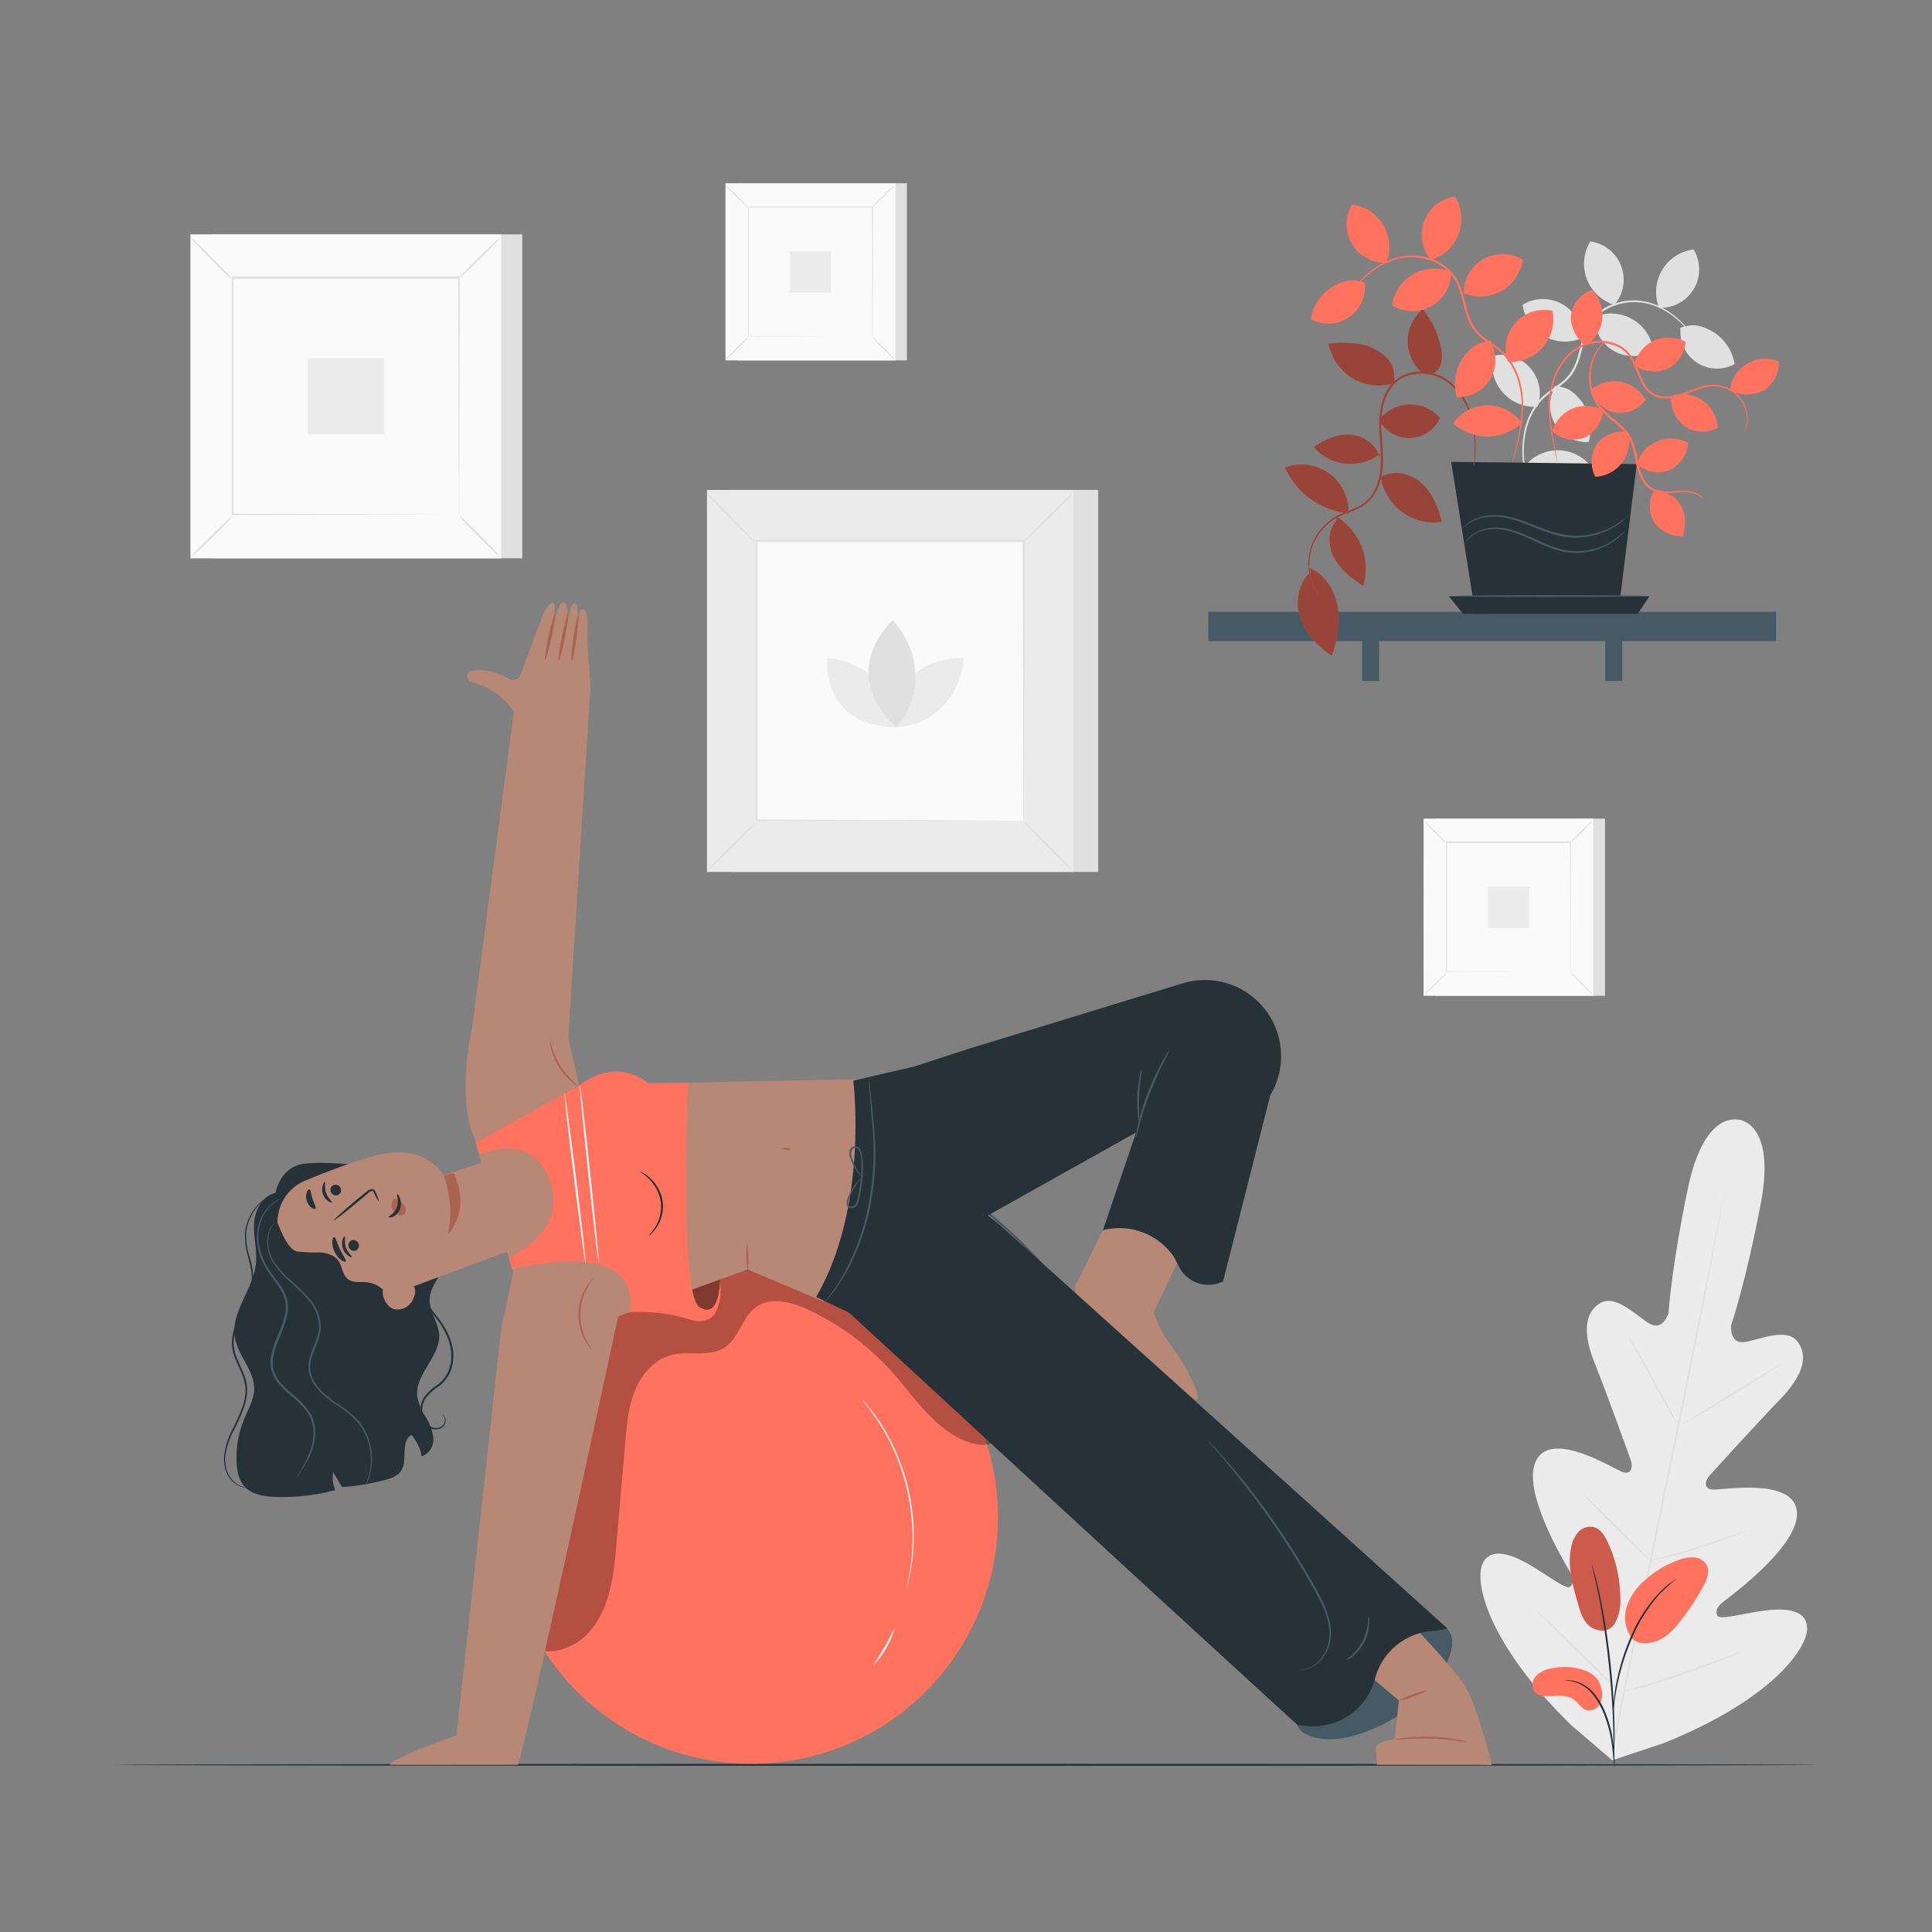 <svg xmlns="http://www.w3.org/2000/svg" viewBox="0 0 500 500"><rect x="0" y="0" width="500" height="500" fill="#808080" stroke="none"/><g id="freepik--background-complete--inject-88"><path d="M450.12,289.84s-9-3-13.32,17.82-5,32.27-5,32.27-1.42,4.49-4.73,2.71-8.84-7.89-12.95-5.39c-4.27,2.59-4.38,8.17-1.42,15.52s8.84,23.69,9.36,25.17.27,3.87-2.18,3-17.91-10.82-22.21-3.19,7.31,26.74,8.54,28.85,1.05,3.21.12,4.07-5.81-3-10.33-5.63-10.21-4.94-12.32-.34,1.14,20.44,22.86,41.68l10.7,9.18,13.44-4.49c28.17-11.34,37.22-24.74,37-29.8s-6.34-5.12-11.52-4.39-11.17,2.42-11.7,1.27-.28-2.23,1.66-3.72,20-14.74,18.9-23.42-19.16-5.37-21.75-5.51-1.9-2.48-.86-3.62,12.72-14,18.25-19.7,7.56-10.87,4.61-14.89-10.3-.34-14,.05S448,343,448,343s3.78-10.86,7.72-31.72-5.76-21.53-5.76-21.53" style="fill:#ebebeb"></path><path d="M417.21,452.6c3-15.31,7.2-36.42,12-59.72s9.08-44.4,12.12-59.69c1.5-7.63,2.72-13.81,3.57-18.11.42-2.12.75-3.78,1-4.92.11-.55.2-1,.27-1.28s.1-.43.1-.43,0,.15-.06.44l-.21,1.29c-.21,1.15-.51,2.81-.89,4.94-.78,4.28-1.95,10.48-3.43,18.14-2.95,15.3-7.2,36.41-12,59.71s-9.08,44.41-12.12,59.7" style="fill:#e0e0e0"></path><path d="M421.55,346.1a3.84,3.84,0,0,1,.61.83c.36.54.86,1.35,1.47,2.35,1.21,2,2.82,4.82,4.53,8s3.18,5.88,4.34,8.05l1.33,2.43a5,5,0,0,1,.45.92,4.3,4.3,0,0,1-.61-.82c-.37-.55-.87-1.36-1.47-2.37-1.19-2-2.76-4.85-4.47-8l-4.39-8c-.53-.95-1-1.76-1.34-2.43A4.28,4.28,0,0,1,421.55,346.1Z" style="fill:#e0e0e0"></path><path d="M435.59,368.54c-.07-.12,5.58-3.68,12.62-8S461,352.91,461.09,353s-5.58,3.67-12.63,8S435.66,368.65,435.59,368.54Z" style="fill:#e0e0e0"></path><path d="M426.65,404a4.21,4.21,0,0,1,1-.33l2.74-.74c2.3-.63,5.48-1.51,8.95-2.6s6.59-2.18,8.84-3l2.67-.95a4.59,4.59,0,0,1,1-.3,4.3,4.3,0,0,1-.93.47c-.61.28-1.5.66-2.62,1.1-2.22.89-5.32,2-8.81,3.13s-6.69,1.92-9,2.47c-1.17.27-2.11.47-2.77.59A4.38,4.38,0,0,1,426.65,404Z" style="fill:#e0e0e0"></path><path d="M409.48,386.49a3.92,3.92,0,0,1,.75.61c.46.42,1.11,1,1.91,1.79,1.6,1.53,3.78,3.66,6.17,6s4.54,4.54,6.07,6.13c.77.79,1.39,1.44,1.81,1.9a4.1,4.1,0,0,1,.61.74,3.35,3.35,0,0,1-.75-.61c-.46-.41-1.11-1-1.91-1.79-1.59-1.52-3.78-3.66-6.17-6s-4.54-4.55-6.07-6.14c-.77-.79-1.39-1.44-1.8-1.89A3.79,3.79,0,0,1,409.48,386.49Z" style="fill:#e0e0e0"></path><path d="M397.61,416.79a6.4,6.4,0,0,1,.94.79l2.46,2.29c2.06,1.94,4.88,4.65,8,7.67s5.88,5.76,7.87,7.77l2.35,2.4a5.34,5.34,0,0,1,.81.92,5.66,5.66,0,0,1-.94-.79l-2.46-2.28c-2.05-1.95-4.87-4.66-8-7.68s-5.87-5.76-7.87-7.77l-2.35-2.4A6.8,6.8,0,0,1,397.61,416.79Z" style="fill:#e0e0e0"></path><path d="M419.63,438a7,7,0,0,1,1.24-.45l3.43-1.06c2.89-.9,6.89-2.16,11.26-3.67s8.29-3,11.13-4l3.36-1.27a7.31,7.31,0,0,1,1.25-.41,7.17,7.17,0,0,1-1.18.59c-.78.35-1.9.83-3.31,1.41-2.8,1.16-6.71,2.68-11.1,4.18s-8.39,2.72-11.32,3.54c-1.46.4-2.65.72-3.47.91A6.8,6.8,0,0,1,419.63,438Z" style="fill:#e0e0e0"></path><rect x="189.38" y="126.79" width="94.84" height="98.86" style="fill:#e0e0e0"></rect><rect x="182.96" y="126.79" width="94.84" height="98.86" style="fill:#ebebeb"></rect><rect x="195.71" y="140.08" width="69.34" height="72.28" style="fill:#fafafa"></rect><path d="M195.71,212.84a13.2,13.2,0,0,1-1.73,2c-1.12,1.16-2.68,2.74-4.42,4.46s-3.35,3.25-4.52,4.34a13.13,13.13,0,0,1-2,1.7,12.15,12.15,0,0,1,1.72-2c1.11-1.16,2.68-2.74,4.43-4.47s3.35-3.26,4.52-4.35A13.37,13.37,0,0,1,195.71,212.84Z" style="fill:#e0e0e0"></path><path d="M265.05,212.67a13.35,13.35,0,0,1,2,1.73c1.17,1.11,2.74,2.67,4.46,4.42s3.26,3.34,4.35,4.52a12.78,12.78,0,0,1,1.69,2,13.2,13.2,0,0,1-2-1.73c-1.16-1.11-2.74-2.67-4.46-4.42s-3.26-3.35-4.36-4.53A13,13,0,0,1,265.05,212.67Z" style="fill:#e0e0e0"></path><path d="M264.86,140.27a13.35,13.35,0,0,1,1.73-2c1.11-1.16,2.67-2.74,4.42-4.46s3.34-3.25,4.52-4.35a13.37,13.37,0,0,1,2-1.69,12.83,12.83,0,0,1-1.72,2c-1.12,1.16-2.68,2.74-4.43,4.46s-3.35,3.27-4.53,4.36A11.88,11.88,0,0,1,264.86,140.27Z" style="fill:#e0e0e0"></path><path d="M195.52,140.45a13.06,13.06,0,0,1-2-1.73c-1.16-1.11-2.74-2.67-4.46-4.42s-3.25-3.34-4.34-4.52a12.62,12.62,0,0,1-1.69-2,13.11,13.11,0,0,1,1.95,1.72c1.17,1.12,2.75,2.68,4.47,4.43s3.26,3.35,4.35,4.53A12.89,12.89,0,0,1,195.52,140.45Z" style="fill:#e0e0e0"></path><path d="M264.86,212.36s0-.12,0-.35,0-.57,0-1c0-.9,0-2.21,0-3.9,0-3.42,0-8.4-.06-14.73,0-12.65-.07-30.7-.12-52.3l.23.23-69.15,0h0l.26-.26c0,26.53,0,51.35,0,72.28l-.22-.22,50.08.11,14.06.06,3.72,0h1.29l-.31,0h-.93l-3.68,0-14,.06-50.22.12h-.23v-.23c0-20.93,0-45.75,0-72.28v-.26h.26l69.15,0h.23v.23c0,21.66-.09,39.76-.12,52.45,0,6.31-.05,11.27-.06,14.67,0,1.68,0,3,0,3.86,0,.42,0,.74,0,1S264.86,212.36,264.86,212.36Z" style="fill:#e0e0e0"></path><path d="M214,170.28s-1.49,17.89,17.89,17.89C231.9,178.62,224,171.09,214,170.28Z" style="fill:#ebebeb"></path><path d="M249.47,170.29s-17.89-1.48-17.89,17.9C241.13,188.19,248.67,180.31,249.47,170.29Z" style="fill:#ebebeb"></path><path d="M231.05,160.5s-14.63,13.12.8,27.67C239,180.58,238.41,168.66,231.05,160.5Z" style="fill:#e0e0e0"></path><rect x="54.74" y="60.65" width="80.42" height="83.83" style="fill:#e0e0e0"></rect><rect x="49.3" y="60.65" width="80.42" height="83.83" style="fill:#fafafa"></rect><path d="M129.74,144.5H49.27V60.62h80.47Zm-80.42-.05h80.37V60.67H49.32Z" style="fill:#e0e0e0"></path><rect x="60.11" y="71.91" width="58.8" height="61.29" style="fill:#fafafa"></rect><path d="M60.11,133.61a10.13,10.13,0,0,1-1.45,1.69c-.94,1-2.26,2.33-3.74,3.79s-2.84,2.76-3.84,3.68a9.61,9.61,0,0,1-1.7,1.41,9.23,9.23,0,0,1,1.44-1.68c.94-1,2.26-2.33,3.75-3.79s2.84-2.77,3.84-3.69A9.61,9.61,0,0,1,60.11,133.61Z" style="fill:#e0e0e0"></path><path d="M118.9,133.46a10.13,10.13,0,0,1,1.69,1.45c1,.94,2.33,2.26,3.79,3.74s2.76,2.84,3.68,3.84a9.61,9.61,0,0,1,1.41,1.7,9.23,9.23,0,0,1-1.68-1.44c-1-.94-2.33-2.26-3.79-3.75s-2.77-2.84-3.69-3.84A9.61,9.61,0,0,1,118.9,133.46Z" style="fill:#e0e0e0"></path><path d="M118.74,72.08a10.13,10.13,0,0,1,1.45-1.69c.94-1,2.26-2.33,3.74-3.79s2.84-2.75,3.84-3.68a9.61,9.61,0,0,1,1.7-1.41A9.23,9.23,0,0,1,128,63.19c-.94,1-2.26,2.33-3.75,3.8s-2.84,2.76-3.84,3.68A9.61,9.61,0,0,1,118.74,72.08Z" style="fill:#e0e0e0"></path><path d="M60,72.23a9.55,9.55,0,0,1-1.69-1.45c-1-.94-2.33-2.26-3.79-3.74s-2.76-2.84-3.68-3.84a9.2,9.2,0,0,1-1.41-1.7,9.23,9.23,0,0,1,1.68,1.44c1,.94,2.33,2.26,3.79,3.75s2.77,2.84,3.69,3.85A9.38,9.38,0,0,1,60,72.23Z" style="fill:#e0e0e0"></path><path d="M118.74,133.21s0-.11,0-.3,0-.49,0-.86c0-.76,0-1.87,0-3.31,0-2.9,0-7.12-.06-12.49,0-10.73-.07-26-.11-44.34l.22.23-58.63,0h0l.26-.26c0,22.5,0,43.55,0,61.3l-.22-.23,42.45.12,11.93.06,3.15,0h.82a1.58,1.58,0,0,1,.28,0h-1l-3.11,0-11.87.06-42.6.11h-.23v-.22c0-17.75,0-38.8,0-61.3v-.26h.26l58.63,0H119v.22c0,18.38-.09,33.72-.11,44.49,0,5.34,0,9.55-.06,12.44,0,1.42,0,2.51,0,3.26,0,.36,0,.63,0,.83A1.45,1.45,0,0,1,118.74,133.21Z" style="fill:#e0e0e0"></path><rect x="79.7" y="92.75" width="19.62" height="19.62" style="fill:#ebebeb"></rect><rect x="371.4" y="211.87" width="43.97" height="45.84" style="fill:#e0e0e0"></rect><rect x="368.42" y="211.87" width="43.97" height="45.84" style="fill:#fafafa"></rect><path d="M412.41,257.72h-44V211.86h44Zm-44,0h43.94V211.88H368.44Z" style="fill:#e0e0e0"></path><rect x="374.33" y="218.03" width="32.15" height="33.51" style="fill:#fafafa"></rect><path d="M374.33,251.77a5,5,0,0,1-.79.92c-.51.54-1.23,1.28-2,2.07s-1.55,1.51-2.1,2a5.42,5.42,0,0,1-.93.78,4.56,4.56,0,0,1,.79-.92c.51-.54,1.23-1.28,2.05-2.08s1.55-1.51,2.1-2A5.07,5.07,0,0,1,374.33,251.77Z" style="fill:#e0e0e0"></path><path d="M406.48,251.69a4.87,4.87,0,0,1,.93.79c.54.51,1.27,1.23,2.07,2s1.51,1.55,2,2.1a5,5,0,0,1,.77.93,5.32,5.32,0,0,1-.92-.79c-.54-.51-1.27-1.23-2.07-2s-1.51-1.55-2-2.1A5.68,5.68,0,0,1,406.48,251.69Z" style="fill:#e0e0e0"></path><path d="M406.4,218.12a5,5,0,0,1,.79-.92c.51-.54,1.24-1.28,2-2.07s1.56-1.51,2.1-2a5.28,5.28,0,0,1,.93-.78,4.56,4.56,0,0,1-.79.92c-.51.54-1.23,1.28-2,2.08s-1.56,1.51-2.11,2A5.68,5.68,0,0,1,406.4,218.12Z" style="fill:#e0e0e0"></path><path d="M374.25,218.2a5.26,5.26,0,0,1-.93-.79c-.54-.51-1.27-1.24-2.07-2s-1.5-1.56-2-2.1a5.45,5.45,0,0,1-.77-.93,4.91,4.91,0,0,1,.92.79c.54.51,1.27,1.23,2.07,2s1.51,1.56,2,2.11A5.68,5.68,0,0,1,374.25,218.2Z" style="fill:#e0e0e0"></path><path d="M406.4,251.55a.5.5,0,0,1,0-.17c0-.11,0-.27,0-.47,0-.42,0-1,0-1.8,0-1.59,0-3.9,0-6.84,0-5.86,0-14.23-.07-24.24l.13.13H374.33l.15-.14c0,12.3,0,23.81,0,33.51l-.13-.12,23.22.07,6.52,0h.05l-6.49,0-23.3.07h-.12v-.13c0-9.7,0-21.21,0-33.51v-.14h.15l32.06,0h.12V218c0,10.05,0,18.44-.06,24.32,0,2.93,0,5.23,0,6.81,0,.77,0,1.37,0,1.78v.61Z" style="fill:#e0e0e0"></path><rect x="385.05" y="229.42" width="10.73" height="10.73" style="fill:#ebebeb"></rect><rect x="190.73" y="47.43" width="43.97" height="45.84" style="fill:#e0e0e0"></rect><rect x="187.75" y="47.43" width="43.97" height="45.84" style="fill:#fafafa"></rect><path d="M231.73,93.28h-44V47.41h44Zm-44,0h44V47.44h-44Z" style="fill:#e0e0e0"></path><rect x="193.66" y="53.59" width="32.15" height="33.51" style="fill:#fafafa"></rect><path d="M193.66,87.33a5,5,0,0,1-.79.92c-.52.54-1.24,1.27-2.05,2.07s-1.55,1.51-2.1,2a5,5,0,0,1-.93.77,6.44,6.44,0,0,1,.79-.91c.52-.55,1.24-1.28,2-2.08s1.56-1.51,2.11-2A4.38,4.38,0,0,1,193.66,87.33Z" style="fill:#e0e0e0"></path><path d="M225.81,87.24a5.42,5.42,0,0,1,.92.8c.54.51,1.28,1.23,2.07,2s1.51,1.55,2,2.1a4.88,4.88,0,0,1,.78.93,5,5,0,0,1-.92-.79c-.54-.51-1.28-1.24-2.08-2s-1.51-1.55-2-2.1A5,5,0,0,1,225.81,87.24Z" style="fill:#e0e0e0"></path><path d="M225.72,53.68a5.42,5.42,0,0,1,.8-.92c.51-.55,1.23-1.28,2-2.08s1.55-1.5,2.1-2a5,5,0,0,1,.93-.77,5,5,0,0,1-.79.92c-.51.54-1.24,1.28-2.05,2.07s-1.55,1.51-2.1,2A5,5,0,0,1,225.72,53.68Z" style="fill:#e0e0e0"></path><path d="M193.57,53.76a5,5,0,0,1-.92-.79c-.54-.52-1.28-1.24-2.07-2s-1.51-1.55-2-2.1a5,5,0,0,1-.78-.93,5.6,5.6,0,0,1,.92.79c.54.52,1.28,1.24,2.08,2s1.51,1.56,2,2.11A4.7,4.7,0,0,1,193.57,53.76Z" style="fill:#e0e0e0"></path><path d="M225.72,87.1v-.63c0-.42,0-1,0-1.81,0-1.58,0-3.89,0-6.83,0-5.87,0-14.23-.06-24.24l.12.12-32.06,0h0l.14-.14c0,12.3,0,23.81,0,33.51l-.12-.12,23.22.06,6.52,0h2.32s0,0-.14,0h-2.13l-6.5,0-23.29.07h-.12V87.1c0-9.7,0-21.21,0-33.51v-.14h.14l32.06,0h.13v.12c0,10,0,18.43-.07,24.32,0,2.92,0,5.22,0,6.8,0,.78,0,1.38,0,1.79V87A.61.61,0,0,1,225.72,87.1Z" style="fill:#e0e0e0"></path><rect x="204.37" y="64.98" width="10.73" height="10.73" style="fill:#ebebeb"></rect></g><g id="freepik--Floor--inject-88"><path d="M470.27,456.74c0,.14-98.63.26-220.26.26s-220.28-.12-220.28-.26,98.61-.26,220.28-.26S470.27,456.59,470.27,456.74Z" style="fill:#263238"></path></g><g id="freepik--Character--inject-88"><circle cx="194.46" cy="392.66" r="63.8" style="fill:#FF725E"></circle><g style="opacity:0.3"><path d="M140.93,427.34c6.47.31,11.62-3.62,14.55-9.4s3.54-12.4,4.1-18.85l2.28-26.23c.39-4.48.8-9.06,2.55-13.21s5.07-7.89,9.44-9c4.53-1.11,9.81.65,13.7-1.93,3.71-2.45,4.5-7.84,8.1-10.44,3.83-2.77,9.2-1.33,13.48.66a67.19,67.19,0,0,1,21.68,16.08c6.06,6.79,11.27,15.21,19.87,18.21,2.52.88,5.6,1.12,7.63-.63,3-2.6,1.73-7.48-.06-11A76.58,76.58,0,0,0,208,322.1c-9.77-2.27-20.16-2.55-29.73.46s-18.22,9.53-22.7,18.51c-5.08,10.19-2.64,22.34-4.7,33.54-3.31,18.05-7.11,35.43-9.93,52.73"></path></g><path d="M234.13,413.06a2.55,2.55,0,0,1,.09-.55c.1-.4.23-.91.38-1.53.08-.34.18-.71.28-1.11s.16-.86.25-1.33c.17-1,.43-2,.55-3.27.07-.61.15-1.24.24-1.9s.09-1.36.14-2.08c.13-1.44.1-3,.1-4.6a59,59,0,0,0-1.24-10.44,60.47,60.47,0,0,0-3.19-10c-.67-1.47-1.28-2.89-2-4.14-.35-.63-.65-1.26-1-1.83l-1-1.64c-.62-1.06-1.3-1.94-1.85-2.74-.28-.4-.53-.78-.79-1.11l-.71-.89-1-1.25a2.78,2.78,0,0,1-.32-.46,2.47,2.47,0,0,1,.4.39l1.05,1.19.75.87c.27.32.53.69.82,1.08.58.8,1.29,1.66,1.93,2.72l1,1.64c.36.57.67,1.19,1,1.83.73,1.25,1.36,2.67,2,4.15a53.7,53.7,0,0,1,4.47,20.64c0,1.64,0,3.19-.15,4.64-.06.72-.08,1.42-.17,2.09s-.19,1.3-.28,1.92c-.14,1.22-.42,2.31-.62,3.27-.11.47-.2.92-.3,1.33l-.33,1.1c-.19.61-.34,1.11-.46,1.51A2.17,2.17,0,0,1,234.13,413.06Z" style="fill:#fafafa"></path><path d="M231.55,421.46a23.55,23.55,0,0,1-5.47,9.44c-.12-.09,1.34-2.06,2.84-4.66S231.41,421.4,231.55,421.46Z" style="fill:#fafafa"></path><path d="M178.36,332.28c.46,1.31.69,2.7,1.16,4a5.78,5.78,0,0,0,2.49,3.23,2.94,2.94,0,0,0,3.74-.71,4.34,4.34,0,0,0,.54-1.94,39.69,39.69,0,0,0,.22-4.62,4.53,4.53,0,0,0-.69-2.81,3.19,3.19,0,0,0-2.85-1,8,8,0,0,0-2.93,1.11,14.65,14.65,0,0,1-2.84,1.39" style="fill:#FF725E"></path><g style="opacity:0.5"><path d="M178.36,332.28c.46,1.31.69,2.7,1.16,4a5.78,5.78,0,0,0,2.49,3.23,2.94,2.94,0,0,0,3.74-.71,4.34,4.34,0,0,0,.54-1.94,39.69,39.69,0,0,0,.22-4.62,4.53,4.53,0,0,0-.69-2.81,3.19,3.19,0,0,0-2.85-1,8,8,0,0,0-2.93,1.11,14.65,14.65,0,0,1-2.84,1.39"></path></g><path d="M114.44,366a1.16,1.16,0,0,1,.42.32,2,2,0,0,1,.45,1.42,2.21,2.21,0,0,1-1.33,1.93,3.17,3.17,0,0,1-3.1-.35c-2-1.38-2.83-4.8-1.23-7.56a12.4,12.4,0,0,1,3.49-3.31,8.48,8.48,0,0,0,3-3.86,10.55,10.55,0,0,0,.59-4.89,14,14,0,0,0-1.31-4.45,21.81,21.81,0,0,0-2.19-3.64,36.06,36.06,0,0,1-2.18-3.06,6.59,6.59,0,0,1-1-3,4.74,4.74,0,0,1,.43-2.33,3.21,3.21,0,0,1,1-1.16,1.35,1.35,0,0,1,.45-.24,3.84,3.84,0,0,0-1.22,1.48,4.57,4.57,0,0,0-.33,2.23,6.35,6.35,0,0,0,1,2.8c.59,1,1.4,1.91,2.22,3a23.13,23.13,0,0,1,2.28,3.69,14.75,14.75,0,0,1,1.38,4.61,11,11,0,0,1-.62,5.13,8.93,8.93,0,0,1-3.17,4.08,12.11,12.11,0,0,0-3.39,3.14c-1.5,2.53-.76,5.74,1,7a2.86,2.86,0,0,0,2.77.38,2,2,0,0,0,.92-3C114.58,366.14,114.43,366,114.44,366Z" style="fill:#263238"></path><polygon points="157.14 341.7 193.49 328.55 213.12 336.83 233.59 301.11 227.34 279.16 167.73 280.42 149.89 281 122.62 294.12 132.8 329.42 129.7 343.99 157.14 341.7" style="fill:#b78876"></polygon><path d="M132.54,328.39c36.36-8.06,30.12,11.32,30.44,11.2a43.78,43.78,0,0,1,15.12,1.78c10.29,3.45,8.25-10.34,8.25-10.34s.08,10.63-5.3,7.27-3-58-3-58H167.73c-9.27-7-17.84.69-17.84.69l-26.8,14.75.92,3.1s13.43-6.41,18.27,6.6c5,13.42-10.61,20-10.61,20Z" style="fill:#FF725E"></path><path d="M204.61,297.41c0,.14-.5.23-1.09.19s-1.08-.18-1.07-.33.5-.23,1.1-.19S204.62,297.26,204.61,297.41Z" style="fill:#aa6550"></path><path d="M167.93,319.76c-.07-.07.78-.8,1.7-2.3A9.94,9.94,0,0,0,171,311a10.31,10.31,0,0,0-2.51-5.31,13.68,13.68,0,0,0-2.53-2.23h0c-.2-.12-.28-.18-.27-.2s.11,0,.32.08h0a9.39,9.39,0,0,1,2.77,2.07,10.22,10.22,0,0,1,2.72,5.5,9.77,9.77,0,0,1-1.61,6.79,9,9,0,0,1-1.39,1.63C168.18,319.63,168,319.78,167.93,319.76Z" style="fill:#263238"></path><path d="M193.35,321.49a26.88,26.88,0,0,1,.18,7.46,13.42,13.42,0,0,1-.35-3.73A13.69,13.69,0,0,1,193.35,321.49Z" style="fill:#aa6550"></path><path d="M150.07,280.77c.14,0,1.35,10.31,2.7,23.05s2.33,23.09,2.19,23.11-1.36-10.31-2.71-23.05S149.92,280.79,150.07,280.77Z" style="fill:#fafafa"></path><path d="M151.56,327c-.14,0-1.48-9.84-3-22s-2.61-22.06-2.47-22.08,1.48,9.84,3,22S151.7,327,151.56,327Z" style="fill:#fafafa"></path><path d="M129.7,343.89,118.12,449.2s-15.05,5-17.34,7.54h33.16c1.34-1,26.15-116.54,26.15-116.54Z" style="fill:#b78876"></path><path d="M153.17,349.28s-.23-.18-.56-.57a11.85,11.85,0,0,1-1.22-1.8,13.79,13.79,0,0,1,.29-13.78,12.61,12.61,0,0,1,1.29-1.75c.35-.38.56-.56.59-.54s-.7.89-1.56,2.47a14.49,14.49,0,0,0-.28,13.43C152.51,348.35,153.24,349.22,153.17,349.28Z" style="fill:#aa6550"></path><path d="M149.89,281l-2.82-12.48,5.71-90.35h0c-.17-5.87-.84-9.89-.75-13.74.12-4.76-.17-6.72-1.06-6.69-1.19,0-.73,0-2.17,8.59,0,0,1.95-12.31-.57-10-1.12,1-2.84,11.25-2.84,11.25,2.14-8.08,1.67-11.46.43-11.72-1.8-.37-3.79,12-3.79,12s1.71-9.44,1.49-11.18-1.67-.2-2.52,1.42c-.94,1.82-4.93,13.17-6.26,16.39a2,2,0,0,1-2.82,1.31c-4.24-2.75-9-2.63-10.28-2s-.82,2.6.74,2.84a19,19,0,0,1,4.73,1.93,12.25,12.25,0,0,1,3.23,2.48c1.08,1.17,1.94,2.2,2.65,3.09l-10.94,82.72s-4,17,.77,27.87" style="fill:#b78876"></path><path d="M147.92,171.17c.22,0,.77-2.59,1.24-5.86s.66-5.95.44-6-.77,2.6-1.23,5.86S147.71,171.13,147.92,171.17Z" style="fill:#aa6550"></path><path d="M144.56,171c.21,0,1-2.72,1.66-6.17s1.1-6.28.89-6.32-1,2.71-1.66,6.16S144.34,170.92,144.56,171Z" style="fill:#aa6550"></path><path d="M141.07,170.73c.21.05,1-2.56,1.67-5.81s1.11-5.93.9-6-1,2.55-1.68,5.81S140.85,170.68,141.07,170.73Z" style="fill:#aa6550"></path><path d="M142.4,269.5a26.37,26.37,0,0,0,2.65,6.46,26,26,0,0,0,4.67,5.2A5.87,5.87,0,0,1,148,280a15.64,15.64,0,0,1-3.34-3.8,15.37,15.37,0,0,1-2-4.66A5.89,5.89,0,0,1,142.4,269.5Z" style="fill:#aa6550"></path><path d="M114.39,312.42c.12,5.88,2.45,11.65-.26,16.86-1.17,2.24-2.82,4.4-2.94,6.89-.14,3.16,2.24,6,2.46,9.14.38,5.68-6.2,10.26-5.68,15.93a14.17,14.17,0,0,0,2.18,5.47,12.51,12.51,0,0,1,2,5.51,4.63,4.63,0,0,1-3,4.69,11.46,11.46,0,0,0-2.7-5.56c-3.11,1.95-.58,7.09-3,9.77a6.61,6.61,0,0,1-2.93,1.63,58.12,58.12,0,0,1-12,2.1l-2.32-3.92a9.21,9.21,0,0,0,.54,4.7,52.54,52.54,0,0,1-15.45,1.77c-2.77-.1-5.78-.52-7.71-2.39-1.68-1.62-2.2-4-2.34-6.27a26,26,0,0,1,2-11.61c1-2.48,2.47-4.91,2.54-7.57.11-4.78-4.19-8.71-5-13.44-1.08-6.53,4.67-12.36,5.43-18.93.4-3.44-.6-6.89-.46-10.35s2-7.32,5.55-8.12c0,0,1-5.93,6.3-7.34S114.18,301.76,114.39,312.42Z" style="fill:#263238"></path><path d="M140,308.06a11.94,11.94,0,0,1-7.08,15.26l-47,17.4h0a3.88,3.88,0,0,1-4.86-2L72.9,321.24A11.66,11.66,0,0,1,79,305.54c6.81-2.82,15.24-6,20.72-7,11-1.92,15.1,5.63,15.1,5.63l10.2-3.39a11.94,11.94,0,0,1,15,7.25Z" style="fill:#b78876"></path><path d="M86.36,306.67a1.4,1.4,0,0,1,1.79.83,1.35,1.35,0,0,1-.73,1.79,1.42,1.42,0,0,1-1.8-.82A1.36,1.36,0,0,1,86.36,306.67Z" style="fill:#263238"></path><path d="M84.08,305.87c.23.11-.18,1.38.32,2.82s1.58,2.25,1.46,2.47-.42,0-.92-.3A3.89,3.89,0,0,1,83.56,309a3.75,3.75,0,0,1,0-2.32C83.7,306.07,84,305.82,84.08,305.87Z" style="fill:#263238"></path><path d="M91,321a1.43,1.43,0,0,1,1.8.83,1.37,1.37,0,0,1-.73,1.8,1.42,1.42,0,0,1-1.8-.83A1.37,1.37,0,0,1,91,321Z" style="fill:#263238"></path><path d="M89.21,320c.23.11-.17,1.39.32,2.82S91.12,325,91,325.24s-.42.05-.92-.3a3.85,3.85,0,0,1-1.38-1.9,3.75,3.75,0,0,1,0-2.32C88.84,320.16,89.1,319.9,89.21,320Z" style="fill:#263238"></path><path d="M98.11,311.05a9.7,9.7,0,0,1-1.23-2.19c-.16-.36-.36-.68-.63-.66a2.06,2.06,0,0,0-1,.62l-2.43,2.05c-3.47,2.88-6.38,5.1-6.49,5s2.6-2.59,6.08-5.47l2.46-2a2.25,2.25,0,0,1,1.38-.69,1,1,0,0,1,.75.42,2.79,2.79,0,0,1,.3.6A10,10,0,0,1,98.11,311.05Z" style="fill:#263238"></path><path d="M114.83,304.2a28.2,28.2,0,0,1,1.07,15.28s6.1-5.78,1.54-15.91Z" style="fill:#aa6550"></path><path d="M101.79,310.47a2.73,2.73,0,0,0-.16,2.66,2.53,2.53,0,0,0,1.44,1.34,1.57,1.57,0,0,0,1.75-.48,1.81,1.81,0,0,0-.17-2.05,5.74,5.74,0,0,0-1.73-1.47,1.73,1.73,0,0,0-.57-.26.49.49,0,0,0-.53.18" style="fill:#aa6550"></path><path d="M100.56,315c-.09-.23,1.47-.77,2.12-2.49s-.09-3.32.12-3.41.44.27.7,1a4.12,4.12,0,0,1,0,2.82,3.56,3.56,0,0,1-1.81,2C101,315.11,100.59,315.07,100.56,315Z" style="fill:#263238"></path><path d="M86.46,320.17c.44,0,.75,1.51,1.53,3.14s1.72,2.83,1.44,3.17c-.13.16-.58,0-1.15-.37A6.1,6.1,0,0,1,86,321.3C86.05,320.59,86.25,320.17,86.46,320.17Z" style="fill:#263238"></path><path d="M80.08,307.83c.42.14.42,1.25.81,2.45s1,2.14.72,2.49c-.13.15-.52.11-1-.23a3.58,3.58,0,0,1-1.22-1.8,3.62,3.62,0,0,1,0-2.17C79.6,308,79.89,307.78,80.08,307.83Z" style="fill:#263238"></path><path d="M70.16,314.94c.68-4,2.77,8.13,6.77,8.95a40.36,40.36,0,0,0,5.72.23c1.91.11,4,.7,5,2.27s1,3.67,2.5,4.73c1.26.93,3,.58,4.58.7,3.49.29,6.32,3.17,7.65,6.42s1.47,6.82,1.7,10.32.63,7.11,2.38,10.14L81.33,345S68.54,324.57,70.16,314.94Z" style="fill:#263238"></path><path d="M99.11,333.67c-.43,1.82,1,4.65,2.86,5.12a4.35,4.35,0,0,0,4.73-2.16c.88-1.65,1.14-2.94,0-4.46" style="fill:#b78876"></path><path d="M76.63,382.68a4.41,4.41,0,0,1,.4-.74l1.2-2.07a30.6,30.6,0,0,0,1.66-3.38,15.42,15.42,0,0,0,1.18-4.81A9.72,9.72,0,0,0,79.83,366a21.12,21.12,0,0,0-4.76-5,26,26,0,0,1-2.75-2.63,9.47,9.47,0,0,1-2-3.47,9.13,9.13,0,0,1-.13-4.16,21.17,21.17,0,0,1,1.26-4.06c1.06-2.63,2.26-5.16,2.47-7.78a8.24,8.24,0,0,0-.61-3.74,16.2,16.2,0,0,0-1.9-3.19c-.71-1-1.45-1.95-2.1-2.93a19.25,19.25,0,0,1-1.61-3,15.15,15.15,0,0,1-1.23-6,11.47,11.47,0,0,1,1.15-4.92A10.41,10.41,0,0,1,69.84,312a8.52,8.52,0,0,1,2-1.39c.25-.13.45-.2.58-.26l.2-.07a11.67,11.67,0,0,0-2.6,1.87,10.5,10.5,0,0,0-2.12,3.06,11.18,11.18,0,0,0-1,4.8,14.74,14.74,0,0,0,1.26,5.82,18.11,18.11,0,0,0,1.6,2.95c.63,1,1.37,1.9,2.1,2.89a17,17,0,0,1,2,3.28,8.87,8.87,0,0,1,.66,4c-.22,2.76-1.45,5.34-2.5,7.95s-1.86,5.34-1.12,7.87,2.77,4.29,4.6,5.89a21.19,21.19,0,0,1,4.81,5.1,10,10,0,0,1,1.24,6,15.53,15.53,0,0,1-1.28,4.89A26.91,26.91,0,0,1,78.4,380c-.54.89-1,1.57-1.28,2A5.33,5.33,0,0,1,76.63,382.68Z" style="fill:#455a64"></path><path d="M94.35,384.93a26.25,26.25,0,0,0,1.1-3,15.66,15.66,0,0,0-.09-8.49,15,15,0,0,0-2.7-5.21,22.37,22.37,0,0,0-5.19-4.37,22.89,22.89,0,0,1-5.8-5,9.25,9.25,0,0,1-1.73-3.71,8.61,8.61,0,0,1,.35-4.21c.83-2.7,2.27-5.12,2.28-7.71a11,11,0,0,0-2.72-6.76A45,45,0,0,0,75,331.68a25.16,25.16,0,0,1-4-4.46,9.63,9.63,0,0,1-1.47-8.37,5.72,5.72,0,0,1,1.21-2.05,4.88,4.88,0,0,1,.45-.42c.1-.09.16-.13.17-.12a6.54,6.54,0,0,0-1.64,2.65A9.54,9.54,0,0,0,71.27,327a26,26,0,0,0,4,4.35,42.18,42.18,0,0,1,4.91,4.85,11.46,11.46,0,0,1,2.86,7.06c0,2.78-1.5,5.25-2.3,7.86a8.27,8.27,0,0,0-.33,4,8.7,8.7,0,0,0,1.63,3.51,22.69,22.69,0,0,0,5.66,4.88A22.78,22.78,0,0,1,93,368a14.93,14.93,0,0,1,2.71,5.38,15.57,15.57,0,0,1-.06,8.65A11,11,0,0,1,94.35,384.93Z" style="fill:#455a64"></path><path d="M64.15,385a2.82,2.82,0,0,1-.86,0,5.49,5.49,0,0,1-2.29-.95A7.14,7.14,0,0,1,58.58,381a9.79,9.79,0,0,1-.45-5.16,21.73,21.73,0,0,1,2-5.94A43.43,43.43,0,0,0,63,363.35a12.37,12.37,0,0,0,.54-3.75,11.2,11.2,0,0,0-.87-3.84c-.49-1.27-1.13-2.51-1.67-3.84a11.35,11.35,0,0,1-1-4.27c0-3,1.29-5.72,2.45-8.18a23.53,23.53,0,0,0,2.64-7.35c.31-2.46-.39-4.81-.92-7a17.25,17.25,0,0,1-.73-6.24A12.17,12.17,0,0,1,65.08,314a12.53,12.53,0,0,1,2.52-3,11.36,11.36,0,0,1,2-1.39,7.32,7.32,0,0,1,.79-.35,16.32,16.32,0,0,0-2.7,1.89,12.28,12.28,0,0,0-2.39,3,11.82,11.82,0,0,0-1.56,4.8,17.18,17.18,0,0,0,.79,6.09,19.52,19.52,0,0,1,1,7.14,23.73,23.73,0,0,1-2.66,7.51c-1.15,2.46-2.44,5.08-2.39,7.95a11.1,11.1,0,0,0,.94,4.09c.53,1.3,1.17,2.55,1.67,3.85a11.43,11.43,0,0,1,.88,4,13.12,13.12,0,0,1-.56,3.89,44.39,44.39,0,0,1-2.87,6.61,21.66,21.66,0,0,0-2.07,5.81,9.5,9.5,0,0,0,.36,5,7.07,7.07,0,0,0,2.27,3,5.66,5.66,0,0,0,2.18,1C63.85,385,64.15,385,64.15,385Z" style="fill:#263238"></path><path d="M271.39,329a7.1,7.1,0,0,1-1-1l-2.71-2.78c-2.3-2.33-5.55-5.47-9.33-8.73s-7.38-6-10-7.94l-3.15-2.26a7.61,7.61,0,0,1-1.12-.88,8.71,8.71,0,0,1,1.24.71c.78.47,1.89,1.2,3.25,2.13a122.46,122.46,0,0,1,10.15,7.84,119.9,119.9,0,0,1,9.25,8.88c1.12,1.2,2,2.19,2.6,2.89A8.34,8.34,0,0,1,271.39,329Z" style="fill:#455a64"></path><path d="M373.93,421a4.67,4.67,0,0,1,1.87,3.48,9.92,9.92,0,0,1-.63,4c-3,9-11.24,15.29-19.95,19-5.09,2.16-10.89,3.64-16.11,1.81-1.57-.55-3.2-1.61-3.44-3.25a5.38,5.38,0,0,1,.77-3,51.48,51.48,0,0,1,10.84-15,36.06,36.06,0,0,1,16.14-8.93c3.46-.82,7.5-.9,10.14,1.49" style="fill:#455a64"></path><path d="M360.17,414.94s15.6,15.87,19,21.49,6.89,20.31,6.89,20.31l-25.78-.88,1.75-15.78L348.43,428.6l5-9C355.51,415.79,360.17,414.94,360.17,414.94Z" style="fill:#b78876"></path><path d="M364,440.56l-3,9.51s-5.09.59-4.94,2.51.29,4.15.29,4.15H386.1Z" style="fill:#b78876"></path><path d="M308.71,361.81c3.87,2.75-1.63-8.22-4.89-12.53a34.84,34.84,0,0,1-5.29-9.6l13.74-28.8L293.7,301.7l-14.86,29.95a2.83,2.83,0,0,0,.12,3.7Z" style="fill:#b78876"></path><path d="M227.18,279.08l23.15-7.53,55.73-17.06a19.7,19.7,0,0,1,21.23,6.62h0a19.69,19.69,0,0,1,1.45,22.35l-12.2,48.14h0a8.48,8.48,0,0,1-11.37-3.69l-1.27-2.48a17.09,17.09,0,0,0-18.47-7.06h0l8.6-25.3-39,21.84-24.35-11.85Z" style="fill:#263238"></path><path d="M258.91,317.13,374.64,421.49l-3.2.56a16.61,16.61,0,0,0-15.58,12.37h0a16.59,16.59,0,0,1-18,12.25l-2.07-.25C266.38,383,215.22,335.28,217.32,337.65l18.75-38.74Z" style="fill:#263238"></path><path d="M220.83,279.67s4.1,32.39-9.61,56l9.17,4.35,24.5-33.55-8.7-30.36Z" style="fill:#263238"></path><path d="M224.87,278.74a3.64,3.64,0,0,1,.09.62c0,.46.11,1.05.18,1.78.17,1.61.4,3.83.68,6.54s.65,6.05.73,9.73a65.33,65.33,0,0,1-.84,11.94,59.16,59.16,0,0,1-7,20.49,43.37,43.37,0,0,1-3.73,5.43c-.49.6-.91,1-1.18,1.35a2.36,2.36,0,0,1-.44.44,3.59,3.59,0,0,1,.37-.51c.24-.33.63-.78,1.09-1.41a48.83,48.83,0,0,0,3.57-5.48,61.46,61.46,0,0,0,6.81-20.39,68.18,68.18,0,0,0,.87-11.85c0-3.66-.38-6.94-.61-9.71s-.43-5-.52-6.55c-.05-.78-.07-1.38-.08-1.79A2.83,2.83,0,0,1,224.87,278.74Z" style="fill:#455a64"></path><path d="M223.34,304.82a1.18,1.18,0,0,1-.3-.23,8.8,8.8,0,0,1-.73-.78,11.69,11.69,0,0,1-2-3.41,9.82,9.82,0,0,1-.4-1.26,2.66,2.66,0,0,1,0-1.5,1.47,1.47,0,0,1,1.32-1,1.75,1.75,0,0,1,1.48.94,4.7,4.7,0,0,1,.47,1.7c.08.57.13,1.16.16,1.76a27.27,27.27,0,0,1-.09,3.71c-.12,1.27-.3,2.49-.51,3.67-.12.58-.23,1.16-.34,1.72a4.8,4.8,0,0,1-.56,1.66,1.79,1.79,0,0,1-1.51.89,1.25,1.25,0,0,1-.86-.33,1.29,1.29,0,0,1-.37-.79,3.17,3.17,0,0,1,.28-1.47c.16-.42.34-.82.53-1.2a15.41,15.41,0,0,1,2.15-3.29,5.39,5.39,0,0,1,1-1,23.76,23.76,0,0,0-2.84,4.47c-.17.37-.34.77-.49,1.19a2.8,2.8,0,0,0-.22,1.27.76.76,0,0,0,.79.71,1.33,1.33,0,0,0,1.11-.68A4.55,4.55,0,0,0,222,310c.1-.56.21-1.13.32-1.71.2-1.17.38-2.38.49-3.63a28,28,0,0,0,.1-3.64c0-.58-.07-1.16-.15-1.72a4,4,0,0,0-.39-1.52,1.3,1.3,0,0,0-1.06-.73,1.06,1.06,0,0,0-.92.72,4,4,0,0,0,.31,2.49,12.55,12.55,0,0,0,1.8,3.4C223,304.42,223.37,304.79,223.34,304.82Z" style="fill:#455a64"></path><path d="M312.81,373a4.7,4.7,0,0,1,.54.52l1.46,1.55c1.25,1.37,3,3.36,5.16,5.91A196.1,196.1,0,0,1,335.16,402c2.67,4.3,5.15,8.43,7.1,12.38a23.18,23.18,0,0,1,2,5.93,11.76,11.76,0,0,1-.24,5.45,9.28,9.28,0,0,1-4.95,5.92,6,6,0,0,1-2.09.51l-.74,0a7.83,7.83,0,0,0,2.75-.66,7.94,7.94,0,0,0,2.61-2,10.26,10.26,0,0,0,2.07-3.84,11.43,11.43,0,0,0,.16-5.27,22.58,22.58,0,0,0-2-5.79c-1.95-3.89-4.44-8-7.1-12.31a214.44,214.44,0,0,0-15-21c-2.07-2.58-3.82-4.6-5-6l-1.39-1.62A4.63,4.63,0,0,1,312.81,373Z" style="fill:#455a64"></path><path d="M354.18,418.28a4.58,4.58,0,0,1,.17,2,11.79,11.79,0,0,1-4.23,8.37,4.71,4.71,0,0,1-1.69,1,16.5,16.5,0,0,1,1.44-1.3,13.74,13.74,0,0,0,2.77-3.71,13.54,13.54,0,0,0,1.35-4.42A18.6,18.6,0,0,1,354.18,418.28Z" style="fill:#455a64"></path><path d="M380,450.89a23.58,23.58,0,0,1-2.84-.34,68.44,68.44,0,0,0-6.86-.58c-2.68-.08-5.11,0-6.87.14a21.17,21.17,0,0,1-2.86.16,12.47,12.47,0,0,1,2.82-.52,46.71,46.71,0,0,1,13.83.43A11.8,11.8,0,0,1,380,450.89Z" style="fill:#aa6550"></path><path d="M369.44,437.42a14.7,14.7,0,0,1-3.64,1.6,14.88,14.88,0,0,1-3.81,1.11,15.67,15.67,0,0,1,3.63-1.6A16.06,16.06,0,0,1,369.44,437.42Z" style="fill:#aa6550"></path><path d="M302.65,271.86a34.06,34.06,0,0,1-1.58,3.21c-1,2-2.27,4.73-3.48,7.87a86.07,86.07,0,0,0-2.68,8.18c-.59,2.12-.91,3.45-1,3.44a3.14,3.14,0,0,1,.1-1c.09-.61.27-1.49.52-2.57a64.53,64.53,0,0,1,2.55-8.28,63.2,63.2,0,0,1,3.65-7.85c.53-1,1-1.74,1.33-2.26A3.52,3.52,0,0,1,302.65,271.86Z" style="fill:#455a64"></path><path d="M295.48,276.81c.15,0-.5,3.06-.65,6.85s.23,6.87.07,6.89a7.1,7.1,0,0,1-.41-2,31.36,31.36,0,0,1-.18-4.91,30.53,30.53,0,0,1,.59-4.88A6.28,6.28,0,0,1,295.48,276.81Z" style="fill:#455a64"></path></g><g id="freepik--Plants--inject-88"><rect x="312.7" y="158.35" width="146.94" height="7.56" style="fill:#455a64"></rect><path d="M439.8,89.63l-.1-.21c-.08-.16-.19-.35-.32-.59-.29-.51-.74-1.25-1.39-2.17a23.18,23.18,0,0,0-6.87-6.49A16.92,16.92,0,0,0,425,77.9a15.31,15.31,0,0,0-7.5.79,12.14,12.14,0,0,0-6.4,5.24c-1.48,2.58-1.95,5.59-2.81,8.48a15.49,15.49,0,0,1-1.79,4,12.24,12.24,0,0,1-3,3c-1.14.85-2.34,1.61-3.43,2.49a14.73,14.73,0,0,0-2.78,3,18.35,18.35,0,0,0-2.86,7,24.47,24.47,0,0,0-.38,6.56,50.43,50.43,0,0,0,1.67,9.32c.29,1.08.53,1.92.69,2.48a6.76,6.76,0,0,0,.28.85,5,5,0,0,0-.18-.88c-.14-.61-.34-1.45-.59-2.5a54.19,54.19,0,0,1-1.51-9.29,25,25,0,0,1,.44-6.45,18.13,18.13,0,0,1,2.83-6.79,14,14,0,0,1,2.71-2.91c1.06-.86,2.25-1.61,3.42-2.47a12.86,12.86,0,0,0,3.17-3.12,16,16,0,0,0,1.86-4.18c.87-2.94,1.34-5.91,2.75-8.37a11.66,11.66,0,0,1,6.13-5,14.85,14.85,0,0,1,7.26-.81,16.41,16.41,0,0,1,6,2.15,23.83,23.83,0,0,1,6.9,6.3c.67.89,1.15,1.61,1.46,2.11A5.61,5.61,0,0,0,439.8,89.63Z" style="fill:#e0e0e0"></path><path d="M402.07,100.21c.79-.74,1.18-.22,2.25,0a6.59,6.59,0,0,1,2.88,1.44,12.16,12.16,0,0,1,3.94,12.75,9.48,9.48,0,0,1-8.71-14.24" style="fill:#e0e0e0"></path><path d="M434.7,85.36c.4-1,1-.72,2-1a6.62,6.62,0,0,1,3.22.06,12.16,12.16,0,0,1,9,9.81,9.48,9.48,0,0,1-14-9.11" style="fill:#e0e0e0"></path><path d="M394.88,120.32a10.94,10.94,0,0,1,17.2.83,13.52,13.52,0,0,1-8.92,3.52,13.86,13.86,0,0,1-9-3.63" style="fill:#e0e0e0"></path><path d="M397.56,105.3a11.08,11.08,0,0,1-11.2-13.23,10,10,0,0,1,11.57,13.12" style="fill:#e0e0e0"></path><path d="M409.05,87.65a11.1,11.1,0,0,1-15-8.76,10,10,0,0,1,15.28,8.54" style="fill:#e0e0e0"></path><path d="M412.9,81.89a11.09,11.09,0,0,1,15,8.76,10,10,0,0,1-15.27-8.54" style="fill:#e0e0e0"></path><path d="M417.49,78.79a11.1,11.1,0,0,1-5.91-16.31,10,10,0,0,1,6.29,16.33" style="fill:#e0e0e0"></path><path d="M429.25,79.35a11.1,11.1,0,0,1,9.05-14.79,9.95,9.95,0,0,1-8.83,15.1" style="fill:#e0e0e0"></path><polyline points="381.83 158.86 375.56 119.53 423.59 120.11 418.85 158.35" style="fill:#263238"></polyline><path d="M402.55,112.34a8.2,8.2,0,0,0,8,.68,8.62,8.62,0,0,0,4.36-6.9,9.78,9.78,0,0,0-7.95-.4,9.65,9.65,0,0,0-5.29,5.92" style="fill:#FF725E"></path><path d="M424.51,120.81a8.2,8.2,0,0,0,8,.68,8.66,8.66,0,0,0,4.36-6.89,9.21,9.21,0,0,0-13.25,5.51" style="fill:#FF725E"></path><path d="M412.18,101.89a8.21,8.21,0,0,0,6.29,5,8.65,8.65,0,0,0,7.43-3.36,9.22,9.22,0,0,0-14.1-2.68" style="fill:#FF725E"></path><path d="M420.2,111.7a8.19,8.19,0,0,0-7.17,3.54,8.65,8.65,0,0,0-.17,8.16,9.22,9.22,0,0,0,8.49-11.58" style="fill:#FF725E"></path><path d="M427.93,127.18a8.19,8.19,0,0,0,.19,8,8.65,8.65,0,0,0,7.33,3.6,9.82,9.82,0,0,0-.46-8c-1.26-2.29-3.54-3.43-6.38-4.08" style="fill:#FF725E"></path><path d="M440.7,129a5.87,5.87,0,0,0-1.9-1.21,8.36,8.36,0,0,0-2.6-.46,31.69,31.69,0,0,0-3.55.21,10.4,10.4,0,0,1-4.36-.37,6.7,6.7,0,0,1-3.6-3.49,19.57,19.57,0,0,1-1.56-5.31,15.13,15.13,0,0,0-1.85-5.45,19.4,19.4,0,0,0-4.06-4.13,19.28,19.28,0,0,1-3.88-3.94,13,13,0,0,1-1.94-9A12.63,12.63,0,0,1,413.76,90a10,10,0,0,1,1.15-1.27,2.4,2.4,0,0,1,.46-.39,2.19,2.19,0,0,1-.38.46,13.28,13.28,0,0,0-1.07,1.32,12.94,12.94,0,0,0-2.15,5.74,12.7,12.7,0,0,0,2,8.72,19.73,19.73,0,0,0,3.82,3.82,19.53,19.53,0,0,1,4.17,4.24,15.68,15.68,0,0,1,1.91,5.63,20.18,20.18,0,0,0,1.48,5.2,6.29,6.29,0,0,0,3.33,3.29,10,10,0,0,0,4.19.41,30.24,30.24,0,0,1,3.58-.13,7.92,7.92,0,0,1,2.66.56,4.46,4.46,0,0,1,1.45.94,2.54,2.54,0,0,1,.3.33C440.68,129,440.71,129,440.7,129Z" style="fill:#FF725E"></path><path d="M440.7,129a5.87,5.87,0,0,0-1.9-1.21,8.36,8.36,0,0,0-2.6-.46,31.69,31.69,0,0,0-3.55.21,10.4,10.4,0,0,1-4.36-.37,6.7,6.7,0,0,1-3.6-3.49,19.57,19.57,0,0,1-1.56-5.31,15.13,15.13,0,0,0-1.85-5.45,19.4,19.4,0,0,0-4.06-4.13,19.28,19.28,0,0,1-3.88-3.94,13,13,0,0,1-1.94-9A12.63,12.63,0,0,1,413.76,90a10,10,0,0,1,1.15-1.27,2.4,2.4,0,0,1,.46-.39,2.19,2.19,0,0,1-.38.46,13.28,13.28,0,0,0-1.07,1.32,12.94,12.94,0,0,0-2.15,5.74,12.7,12.7,0,0,0,2,8.72,19.73,19.73,0,0,0,3.82,3.82,19.53,19.53,0,0,1,4.17,4.24,15.68,15.68,0,0,1,1.91,5.63,20.18,20.18,0,0,0,1.48,5.2,6.29,6.29,0,0,0,3.33,3.29,10,10,0,0,0,4.19.41,30.24,30.24,0,0,1,3.58-.13,7.92,7.92,0,0,1,2.66.56,4.46,4.46,0,0,1,1.45.94,2.54,2.54,0,0,1,.3.33C440.68,129,440.71,129,440.7,129Z" style="fill:#FF725E"></path><path d="M349,133a12.16,12.16,0,0,0-16.45-12,20.29,20.29,0,0,0,16,11.82" style="fill:#FF725E"></path><path d="M345.85,134.7c-2.35,2.58-2.2,6.73-.52,9.79s4.57,5.23,7.47,7.17A15.77,15.77,0,0,0,346,133.77" style="fill:#FF725E"></path><path d="M357.23,122.61a14,14,0,0,0,15.93,12.49c-.91-3.78-2.43-7.58-5.34-10.14s-7.52-3.52-10.75-1.36" style="fill:#FF725E"></path><path d="M357.15,118.76c-.59-3.44-4-5.93-7.45-6.25s-6.9,1.15-9.69,3.25a12.6,12.6,0,0,0,17.17,1.7" style="fill:#FF725E"></path><path d="M339.26,148c-3.3,2.81-4.13,7.83-2.76,11.94s4.58,7.4,8.19,9.8c1.39-4.08,2.26-8.45,1.52-12.69S342.93,148.69,339,147" style="fill:#FF725E"></path><path d="M356.61,109.12a10.14,10.14,0,0,1,16.06-.94,8.76,8.76,0,0,1-15.81.4" style="fill:#FF725E"></path><path d="M360.66,99.21a13.16,13.16,0,0,1-16.8-10.3,30.07,30.07,0,0,1,7.93.11,13,13,0,0,1,7,3.46,7,7,0,0,1,1.84,6.73" style="fill:#FF725E"></path><path d="M368.27,96.64A10.76,10.76,0,0,1,368.21,80a22.54,22.54,0,0,1,4.71,10,8.45,8.45,0,0,1,0,4.15A3.82,3.82,0,0,1,370,96.94" style="fill:#FF725E"></path><g style="opacity:0.4"><path d="M349,133a12.16,12.16,0,0,0-16.45-12,20.29,20.29,0,0,0,16,11.82"></path></g><g style="opacity:0.4"><path d="M345.85,134.7c-2.35,2.58-2.2,6.73-.52,9.79s4.57,5.23,7.47,7.17A15.77,15.77,0,0,0,346,133.77"></path></g><g style="opacity:0.4"><path d="M357.23,122.61a14,14,0,0,0,15.93,12.49c-.91-3.78-2.43-7.58-5.34-10.14s-7.52-3.52-10.75-1.36"></path></g><g style="opacity:0.4"><path d="M357.15,118.76c-.59-3.44-4-5.93-7.45-6.25s-6.9,1.15-9.69,3.25a12.6,12.6,0,0,0,17.17,1.7"></path></g><g style="opacity:0.4"><path d="M339.26,148c-3.3,2.81-4.13,7.83-2.76,11.94s4.58,7.4,8.19,9.8c1.39-4.08,2.26-8.45,1.52-12.69S342.93,148.69,339,147"></path></g><g style="opacity:0.4"><path d="M356.61,109.12a10.14,10.14,0,0,1,16.06-.94,8.76,8.76,0,0,1-15.81.4"></path></g><g style="opacity:0.4"><path d="M360.66,99.21a13.16,13.16,0,0,1-16.8-10.3,30.07,30.07,0,0,1,7.93.11,13,13,0,0,1,7,3.46,7,7,0,0,1,1.84,6.73"></path></g><g style="opacity:0.4"><path d="M368.27,96.64A10.76,10.76,0,0,1,368.21,80a22.54,22.54,0,0,1,4.71,10,8.45,8.45,0,0,1,0,4.15A3.82,3.82,0,0,1,370,96.94"></path></g><path d="M381.45,120.79a.92.92,0,0,1,0-.27c0-.21,0-.47.05-.79,0-.7.11-1.72.13-3a27.07,27.07,0,0,0-1.79-10.91,16.64,16.64,0,0,0-4.38-6.18,11.74,11.74,0,0,0-8-2.94A10,10,0,0,0,363,97.79a9,9,0,0,0-3.48,3.33c-1.74,2.87-2.17,6.47-2,10s.64,7.12.24,10.56a16.07,16.07,0,0,1-1.31,4.89,10.26,10.26,0,0,1-3,3.87,14.59,14.59,0,0,1-4.11,2.11,21.18,21.18,0,0,0-3.88,1.76,14,14,0,0,0-5.09,5.55,13.33,13.33,0,0,0-1.47,6.07,14.08,14.08,0,0,0,.77,4.69,18,18,0,0,0,1.81,3.65,1.24,1.24,0,0,1-.17-.2c-.11-.15-.28-.35-.47-.65a13.3,13.3,0,0,1-1.37-2.73,14.21,14.21,0,0,1-.86-4.76,13.49,13.49,0,0,1,1.43-6.24,14.36,14.36,0,0,1,5.19-5.75c2.38-1.58,5.51-2,7.93-3.87s3.68-5.15,4.06-8.45-.13-6.86-.26-10.48.28-7.32,2.11-10.32a9.43,9.43,0,0,1,3.68-3.5,10.53,10.53,0,0,1,4.73-1.17,12.12,12.12,0,0,1,8.28,3.1,16.79,16.79,0,0,1,4.44,6.36,22.84,22.84,0,0,1,1.52,6.22,34.49,34.49,0,0,1,.13,4.84c-.05,1.32-.15,2.34-.23,3,0,.32-.07.58-.1.78A.84.84,0,0,1,381.45,120.79Z" style="fill:#FF725E"></path><g style="opacity:0.4"><path d="M381.45,120.79a.92.92,0,0,1,0-.27c0-.21,0-.47.05-.79,0-.7.11-1.72.13-3a27.07,27.07,0,0,0-1.79-10.91,16.64,16.64,0,0,0-4.38-6.18,11.74,11.74,0,0,0-8-2.94A10,10,0,0,0,363,97.79a9,9,0,0,0-3.48,3.33c-1.74,2.87-2.17,6.47-2,10s.64,7.12.24,10.56a16.07,16.07,0,0,1-1.31,4.89,10.26,10.26,0,0,1-3,3.87,14.59,14.59,0,0,1-4.11,2.11,21.18,21.18,0,0,0-3.88,1.76,14,14,0,0,0-5.09,5.55,13.33,13.33,0,0,0-1.47,6.07,14.08,14.08,0,0,0,.77,4.69,18,18,0,0,0,1.81,3.65,1.24,1.24,0,0,1-.17-.2c-.11-.15-.28-.35-.47-.65a13.3,13.3,0,0,1-1.37-2.73,14.21,14.21,0,0,1-.86-4.76,13.49,13.49,0,0,1,1.43-6.24,14.36,14.36,0,0,1,5.19-5.75c2.38-1.58,5.51-2,7.93-3.87s3.68-5.15,4.06-8.45-.13-6.86-.26-10.48.28-7.32,2.11-10.32a9.43,9.43,0,0,1,3.68-3.5,10.53,10.53,0,0,1,4.73-1.17,12.12,12.12,0,0,1,8.28,3.1,16.79,16.79,0,0,1,4.44,6.36,22.84,22.84,0,0,1,1.52,6.22,34.49,34.49,0,0,1,.13,4.84c-.05,1.32-.15,2.34-.23,3,0,.32-.07.58-.1.78A.84.84,0,0,1,381.45,120.79Z"></path></g><path d="M451.38,112.21a10.59,10.59,0,0,0,.72-3.52,9,9,0,0,0-.94-4.06,8.49,8.49,0,0,0-3.92-3.79,8.61,8.61,0,0,0-3.08-.83,10.06,10.06,0,0,0-3.45.4c-2.36.62-4.69,2-7.47,2.51a8.84,8.84,0,0,1-4.33-.1,6.49,6.49,0,0,1-3.52-2.82c-1.68-2.6-2.15-5.86-4.18-8.26a8.21,8.21,0,0,0-3.79-2.48,10.63,10.63,0,0,0-4.43-.45,11.36,11.36,0,0,0-7.38,3.83A17.44,17.44,0,0,0,402,99.41a20.36,20.36,0,0,0-.81,6.71,73.91,73.91,0,0,0,1.24,9.81c.2,1.12.35,2,.46,2.66,0,.28.08.51.1.7a.86.86,0,0,1,0,.24,1,1,0,0,1-.07-.23l-.15-.69c-.14-.65-.32-1.53-.56-2.64a67.32,67.32,0,0,1-1.41-9.84,20.58,20.58,0,0,1,.77-6.84,17.62,17.62,0,0,1,3.72-7,12.93,12.93,0,0,1,3.37-2.69,11.53,11.53,0,0,1,8.95-.86,8.8,8.8,0,0,1,4,2.63c2.14,2.57,2.6,5.85,4.21,8.32a5.91,5.91,0,0,0,3.24,2.62,8.34,8.34,0,0,0,4.09.11c2.68-.51,5-1.83,7.44-2.45a10.4,10.4,0,0,1,3.6-.39,9,9,0,0,1,7.23,4.89,8.92,8.92,0,0,1,.88,4.19,8.47,8.47,0,0,1-.52,2.66A4.6,4.6,0,0,1,451.38,112.21Z" style="fill:#FF725E"></path><path d="M423.29,94.78a9.31,9.31,0,0,0,8.56.56,8.63,8.63,0,0,0,4.37-6.89,9.84,9.84,0,0,0-8-.41A9.7,9.7,0,0,0,423,94" style="fill:#FF725E"></path><path d="M432.39,103a9.32,9.32,0,0,0,4,7.6,8.61,8.61,0,0,0,8.15.14,9.21,9.21,0,0,0-11.6-8.44" style="fill:#FF725E"></path><path d="M448.19,101.21a9.36,9.36,0,0,0,8.58-.36,8.63,8.63,0,0,0,3.6-7.31,9.21,9.21,0,0,0-12.59,6.89" style="fill:#FF725E"></path><path d="M410,89.31c-2.3-2-3.84-5.47-3.4-8.08A8.64,8.64,0,0,1,411.91,75a9.2,9.2,0,0,1-1.35,14.29" style="fill:#FF725E"></path><path d="M348.35,78a1.1,1.1,0,0,1,.1-.21c.08-.16.19-.35.31-.59.3-.51.75-1.25,1.4-2.17A23.18,23.18,0,0,1,357,68.54a16.92,16.92,0,0,1,6.16-2.27,15.28,15.28,0,0,1,7.49.79,12.1,12.1,0,0,1,6.41,5.25c1.48,2.57,2,5.58,2.81,8.47a15.49,15.49,0,0,0,1.79,4,12.2,12.2,0,0,0,3,3c1.15.85,2.35,1.61,3.44,2.5a14.68,14.68,0,0,1,2.78,3,18.52,18.52,0,0,1,2.86,7,24.47,24.47,0,0,1,.38,6.56,49.46,49.46,0,0,1-1.68,9.32c-.28,1.08-.52,1.92-.68,2.48a8.52,8.52,0,0,1-.28.86,5,5,0,0,1,.17-.88l.6-2.51a53.37,53.37,0,0,0,1.5-9.29,25,25,0,0,0-.43-6.45,18.3,18.3,0,0,0-2.83-6.79,14,14,0,0,0-2.71-2.91c-1.06-.86-2.25-1.61-3.42-2.47a12.68,12.68,0,0,1-3.17-3.12,16,16,0,0,1-1.86-4.18c-.87-2.93-1.34-5.91-2.75-8.37a11.66,11.66,0,0,0-6.13-5,14.87,14.87,0,0,0-7.27-.81,16.91,16.91,0,0,0-6,2.15,23.9,23.9,0,0,0-6.89,6.3c-.67.89-1.15,1.61-1.47,2.11A5.15,5.15,0,0,1,348.35,78Z" style="fill:#FF725E"></path><path d="M386.08,88.58c-.79-.74-1.18-.22-2.25,0A6.65,6.65,0,0,0,381,90,12.14,12.14,0,0,0,377,102.74a9.48,9.48,0,0,0,8.71-14.24" style="fill:#FF725E"></path><path d="M353.45,73.73c-.4-1-1-.72-2-1a6.62,6.62,0,0,0-3.22.06,12.13,12.13,0,0,0-9,9.81,9.48,9.48,0,0,0,14-9.11" style="fill:#FF725E"></path><path d="M393.27,108.69a10.94,10.94,0,0,0-17.2.83A13.52,13.52,0,0,0,385,113a13.82,13.82,0,0,0,9-3.63" style="fill:#FF725E"></path><path d="M390.59,93.67a11.09,11.09,0,0,0,11.2-13.23,10,10,0,0,0-11.57,13.12" style="fill:#FF725E"></path><path d="M379.1,76a11.09,11.09,0,0,0,15-8.76,10,10,0,0,0-15.27,8.54" style="fill:#FF725E"></path><path d="M375.25,70.26a11.09,11.09,0,0,0-15,8.76,10,10,0,0,0,15.27-8.54" style="fill:#FF725E"></path><path d="M370.66,67.16a11.09,11.09,0,0,0,5.9-16.31,10,10,0,0,0-6.28,16.33" style="fill:#FF725E"></path><path d="M358.9,67.72a11.1,11.1,0,0,0-9-14.79A9.95,9.95,0,0,0,358.68,68" style="fill:#FF725E"></path><polygon points="374.95 154.3 378.63 158.86 423.82 158.86 426.9 154.3 374.95 154.3" style="fill:#263238"></polygon><path d="M425.91,154.26c0,.15-11.11.26-24.8.26s-24.81-.11-24.81-.26,11.1-.26,24.81-.26S425.91,154.12,425.91,154.26Z" style="fill:#455a64"></path><path d="M420.83,137.1a1.59,1.59,0,0,1-.28.37,11.77,11.77,0,0,1-.92,1,16.83,16.83,0,0,1-4,2.8,17.79,17.79,0,0,1-7,1.81,16.9,16.9,0,0,1-4.32-.36,24.93,24.93,0,0,1-4.4-1.46c-2.91-1.24-5.56-2.65-8.14-3.47a14,14,0,0,0-7-.68,9.15,9.15,0,0,0-4.32,2c-.86.75-1.18,1.32-1.23,1.28a1.63,1.63,0,0,1,.23-.41,6.78,6.78,0,0,1,.87-1,8.93,8.93,0,0,1,4.37-2.21,14,14,0,0,1,7.25.58c2.64.81,5.32,2.23,8.2,3.45a25.36,25.36,0,0,0,4.31,1.44,16.85,16.85,0,0,0,4.19.38,17.91,17.91,0,0,0,6.91-1.66A21.63,21.63,0,0,0,420.83,137.1Z" style="fill:#455a64"></path><path d="M421.28,133.57a1.68,1.68,0,0,1-.31.35,10.09,10.09,0,0,1-1,.9,18.79,18.79,0,0,1-4.18,2.6,19.81,19.81,0,0,1-7.11,1.7,20.17,20.17,0,0,1-4.33-.29,29,29,0,0,1-4.46-1.27c-3-1.08-5.72-2.33-8.34-3.06a16.64,16.64,0,0,0-7.09-.64,10.78,10.78,0,0,0-4.48,1.71c-.94.66-1.35,1.16-1.39,1.12a1.92,1.92,0,0,1,.29-.37,7.14,7.14,0,0,1,1-.91,10.29,10.29,0,0,1,4.54-1.91,16.52,16.52,0,0,1,7.28.54c2.67.72,5.43,2,8.38,3a28.75,28.75,0,0,0,4.39,1.25,19.08,19.08,0,0,0,4.21.32,19.85,19.85,0,0,0,7-1.56A24.63,24.63,0,0,0,421.28,133.57Z" style="fill:#455a64"></path><rect x="352.5" y="163.92" width="4.41" height="12.3" style="fill:#455a64"></rect><rect x="415.44" y="163.92" width="4.41" height="12.3" style="fill:#455a64"></rect><path d="M417.68,420.45c-1.7,2.44-5,1.63-6.57.14s-2.19-3.65-2.78-5.71c-1.35-4.7-2.72-9.64-1.71-14.43a8,8,0,0,1,1.84-3.92,4.16,4.16,0,0,1,4-1.32c1.67.44,2.72,2.08,3.47,3.64a34.46,34.46,0,0,1,3.4,14.76,11.86,11.86,0,0,1-1.62,6.84" style="fill:#FF725E"></path><g style="opacity:0.2"><path d="M417.68,420.45c-1.7,2.44-5,1.63-6.57.14s-2.19-3.65-2.78-5.71c-1.35-4.7-2.72-9.64-1.71-14.43a8,8,0,0,1,1.84-3.92,4.16,4.16,0,0,1,4-1.32c1.67.44,2.72,2.08,3.47,3.64a34.46,34.46,0,0,1,3.4,14.76,11.86,11.86,0,0,1-1.62,6.84"></path></g><path d="M411.28,432.81a14.85,14.85,0,0,0-9.19-1.12,7.69,7.69,0,0,0-4.54,2c-1.13,1.25-1.35,3.46-.05,4.53a4.39,4.39,0,0,0,2.87.73c2.43,0,5.12-.46,7.06,1,1.11.83,1.85,2.22,3.17,2.63a3.12,3.12,0,0,0,3.44-1.54,5.32,5.32,0,0,0,.39-3.94A6,6,0,0,0,411.28,432.81Z" style="fill:#FF725E"></path><path d="M422.38,424a8.85,8.85,0,0,1-1.38-8.17,15.66,15.66,0,0,1,4.84-7,26,26,0,0,1,8.67-5.12,9.17,9.17,0,0,1,3.9-.66,4.08,4.08,0,0,1,3.27,2c.91,1.74,0,3.85-.91,5.57a65.45,65.45,0,0,1-5.7,8.67c-1.7,2.2-3.66,4.37-6.26,5.37s-5.3.87-6.68-.93" style="fill:#FF725E"></path><path d="M417.8,457.27a5.68,5.68,0,0,1-.15-1.11l-.3-3a44.21,44.21,0,0,0-.68-4.44,33.72,33.72,0,0,0-1.61-5.24,19.48,19.48,0,0,0-2.68-4.75A10.1,10.1,0,0,0,409,435.9a9.52,9.52,0,0,0-2.85-.89,4.57,4.57,0,0,1-1.11-.16,5.79,5.79,0,0,1,1.13,0,8.52,8.52,0,0,1,3,.77,10,10,0,0,1,3.57,2.84,18.79,18.79,0,0,1,2.77,4.83,31.81,31.81,0,0,1,1.6,5.33,36.53,36.53,0,0,1,.59,4.5c.1,1.28.14,2.32.15,3A5.13,5.13,0,0,1,417.8,457.27Z" style="fill:#263238"></path><path d="M417.59,454.94a3.28,3.28,0,0,1,0-.51c0-.39,0-.88,0-1.47,0-1.28,0-3.13-.07-5.41-.11-4.57-.51-10.87-1.27-17.79s-1.77-13.17-2.7-17.64c-.22-1.12-.44-2.13-.64-3s-.37-1.65-.53-2.27-.25-1-.35-1.43a3.19,3.19,0,0,1-.09-.5,1.63,1.63,0,0,1,.18.48c.12.37.26.84.43,1.41s.38,1.37.61,2.25.47,1.89.71,3a166.8,166.8,0,0,1,2.84,17.65c.76,6.94,1.1,13.26,1.13,17.83,0,2.29,0,4.14-.08,5.42q0,.9-.09,1.47A1.69,1.69,0,0,1,417.59,454.94Z" style="fill:#263238"></path><path d="M417.56,442.75a9.41,9.41,0,0,1,0-1.53c.06-1,.19-2.42.47-4.17A55.85,55.85,0,0,1,419.4,431a52.3,52.3,0,0,1,2.54-7.18,38,38,0,0,1,7.45-11.6,16.87,16.87,0,0,1,1.75-1.63c.27-.23.51-.46.75-.64l.68-.47a12.11,12.11,0,0,1,1.29-.83,48.65,48.65,0,0,0-4.24,3.79A40.16,40.16,0,0,0,422.36,424a57.78,57.78,0,0,0-2.56,7.12c-.66,2.23-1.1,4.28-1.44,6s-.5,3.14-.61,4.12A9.48,9.48,0,0,1,417.56,442.75Z" style="fill:#263238"></path></g></svg>
